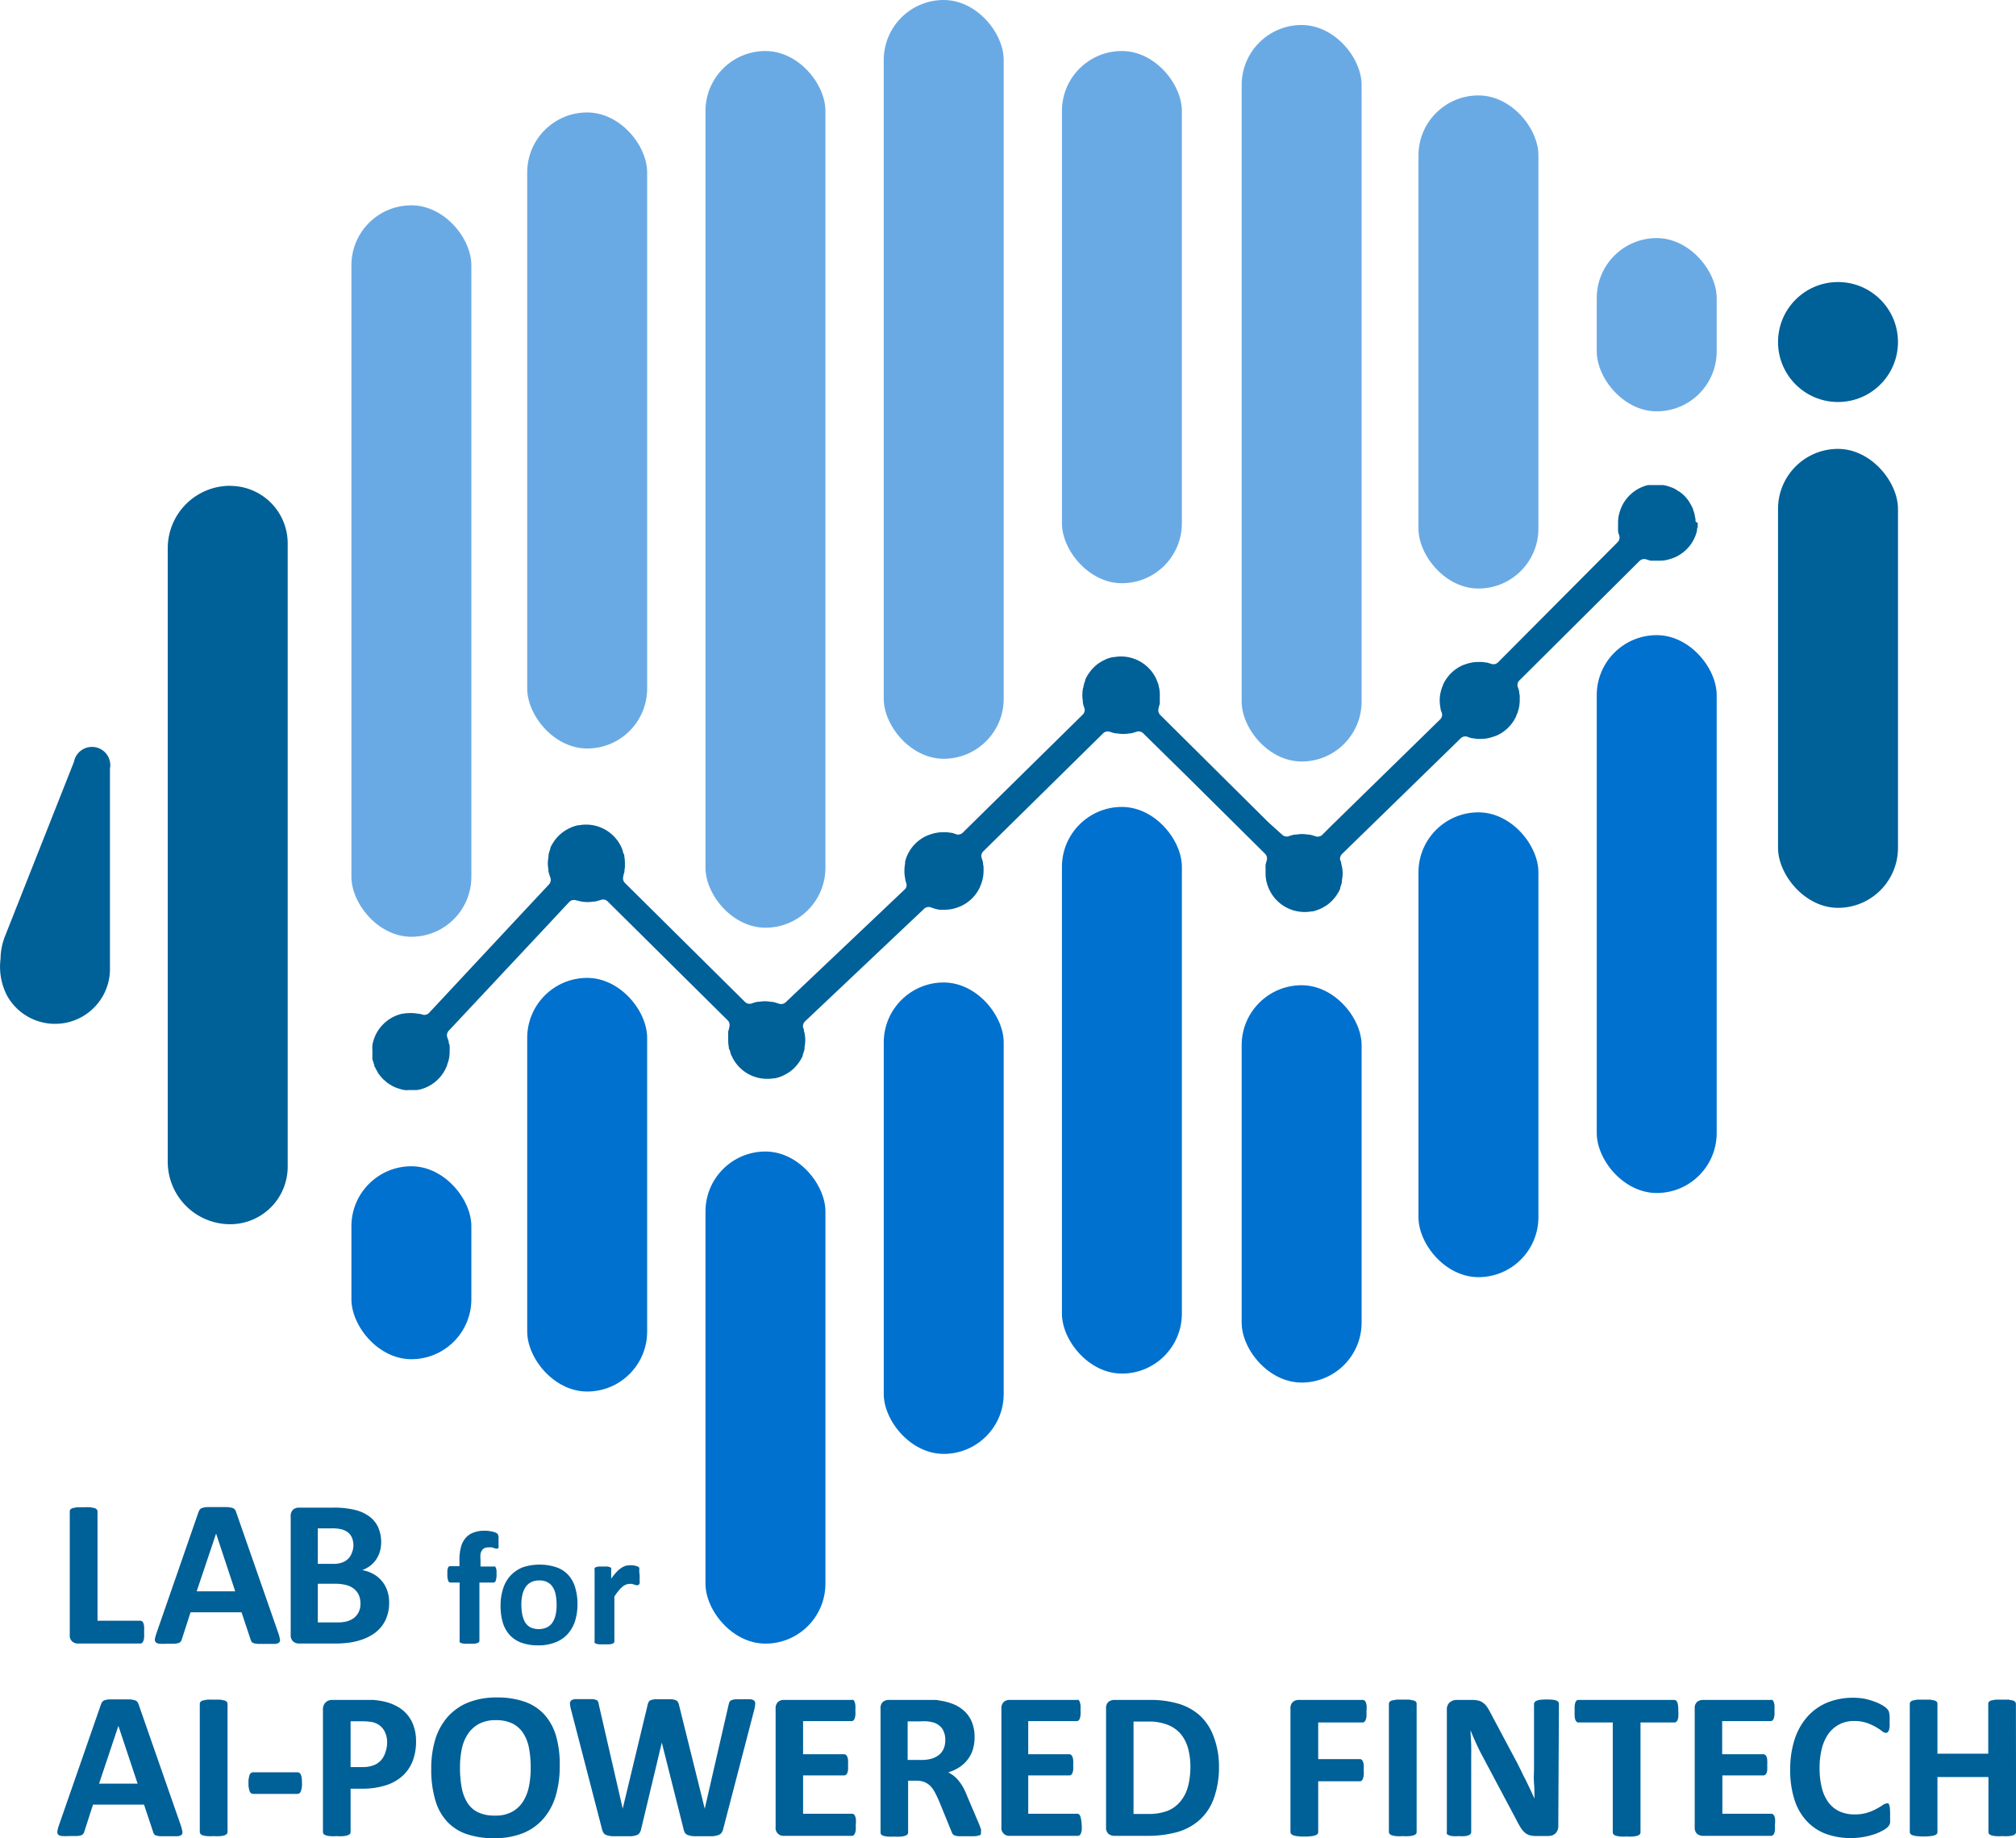 <svg id="圖層_1" data-name="圖層 1" xmlns="http://www.w3.org/2000/svg" viewBox="0 0 220.18 200.75"><defs><style>.cls-1{fill:#006098;}.cls-2{fill:#00416b;}.cls-3{fill:#6aaae4;}.cls-4{fill:#0071ce;}.cls-5{fill:#92c0e9;}</style></defs><path class="cls-1" d="M205.58,90.17c0-.16,0-.32-.05-.48l-.06-.32a3.68,3.68,0,0,0-.15-.47c0-.09-.06-.19-.1-.28s-.16-.31-.25-.46-.08-.15-.13-.22a5.08,5.08,0,0,0-.47-.57s0,0,0,0a4.13,4.13,0,0,0-.6-.49c-.06,0-.14-.08-.21-.13a4.09,4.09,0,0,0-.46-.25l-.28-.1a4.26,4.26,0,0,0-.47-.15l-.32-.06-.49,0h-.34l-.49,0-.31,0a4.26,4.26,0,0,0-2.88,2.34c-.05.11-.09.21-.13.32s-.09.26-.13.4-.05.19-.07.28a4.39,4.39,0,0,0-.07.72v.28c0,.07,0,.14,0,.21s0,.22,0,.33a.9.9,0,0,0,0,.16c0,.14.07.28.11.42s0,0,0,0a.72.72,0,0,1-.15.77L184,105.56a.69.69,0,0,1-.74.15h0l-.47-.14-.14,0a2.14,2.14,0,0,0-.35-.06h-.49a4.17,4.17,0,0,0-.71.07l-.29.07a2.4,2.4,0,0,0-.38.12,2.19,2.19,0,0,0-.33.12A4.25,4.25,0,0,0,178,108c0,.08-.06.15-.08.22a4.42,4.42,0,0,0-.15.48l-.06.25a4.18,4.18,0,0,0-.07.72v.12a4.6,4.6,0,0,0,.1.84.43.43,0,0,1,0,0c0,.13.07.27.12.4a.7.7,0,0,1-.15.73l-11.9,11.63-1,1a.74.74,0,0,1-.78.14,6.09,6.09,0,0,0-.61-.17l-.16,0a4.62,4.62,0,0,0-.66-.06,4.48,4.48,0,0,0-.64.06l-.16,0a3.77,3.77,0,0,0-.6.16.72.72,0,0,1-.76-.14L158.91,123l-11.8-11.71h0a.73.73,0,0,1-.16-.76s0,0,0-.06l.12-.41,0-.17c0-.11,0-.22,0-.33s0-.13,0-.2a2.62,2.62,0,0,0,0-.28,3.38,3.38,0,0,0-.07-.72l-.07-.28c0-.14-.08-.28-.13-.41l-.12-.31a4.26,4.26,0,0,0-3.76-2.45h-.21a4.48,4.48,0,0,0-.64.07l-.13,0a4,4,0,0,0-.7.21l-.17.08a5.21,5.21,0,0,0-.52.28l-.14.09a4.06,4.06,0,0,0-.55.46l-.11.11a4.14,4.14,0,0,0-.37.46l-.11.15a4.36,4.36,0,0,0-.35.64l0,.09a4.44,4.44,0,0,0-.19.62c0,.07,0,.13-.05.2a4.77,4.77,0,0,0-.07.76,4.23,4.23,0,0,0,.05.63l0,.16a4,4,0,0,0,.16.59.7.7,0,0,1-.16.74h0l-13.12,12.91a.71.71,0,0,1-.75.15h0a3.68,3.68,0,0,0-.47-.15l-.15,0a2.14,2.14,0,0,0-.35-.06l-.2,0h-.3a4.17,4.17,0,0,0-.71.08,2,2,0,0,0-.31.07l-.35.11-.36.14a4.25,4.25,0,0,0-2.13,2.19v0a3.63,3.63,0,0,0-.21.66c0,.06,0,.13,0,.19a3.48,3.48,0,0,0-.07.73.56.56,0,0,0,0,.13,3.57,3.57,0,0,0,.09.8s0,0,0,.06.06.25.1.38a.65.65,0,0,1-.16.71l-13,12.32h0a.74.74,0,0,1-.78.14h0c-.21-.07-.42-.13-.64-.18l-.16,0a3.84,3.84,0,0,0-.69-.07,4.76,4.76,0,0,0-.65.06l-.15,0a3.25,3.25,0,0,0-.61.17.73.73,0,0,1-.76-.15l-13.12-13a.73.73,0,0,1-.16-.76s0,0,0-.06.08-.27.11-.41a.86.86,0,0,0,0-.17,3.06,3.06,0,0,0,.05-.32c0-.07,0-.14,0-.2v-.28a4.18,4.18,0,0,0-.07-.72c0-.09,0-.18-.07-.27s-.08-.29-.13-.43l-.12-.29a4.25,4.25,0,0,0-3.76-2.46h-.21a4.62,4.62,0,0,0-.65.07h-.12a5.19,5.19,0,0,0-.7.22l-.17.08a4.3,4.3,0,0,0-.52.28l-.14.09a4.89,4.89,0,0,0-.55.45l-.11.12a3.44,3.44,0,0,0-.38.46l-.1.15a3.88,3.88,0,0,0-.35.63.3.3,0,0,1,0,.1,6.36,6.36,0,0,0-.19.62c0,.07,0,.13,0,.2a4.78,4.78,0,0,0-.08.76,4.05,4.05,0,0,0,.07.7,1,1,0,0,0,0,.17,4.71,4.71,0,0,0,.19.64h0a.74.74,0,0,1-.12.78h0l-3.34,3.57-9.77,10.47a.7.7,0,0,1-.74.18,1.67,1.67,0,0,0-.32-.08l-.11,0a3.77,3.77,0,0,0-.76-.08h-.16a4.77,4.77,0,0,0-.76.07l-.07,0a4.25,4.25,0,0,0-3.21,3.15,1.88,1.88,0,0,0-.06.31,3.87,3.87,0,0,0,0,.49c0,.12,0,.23,0,.35s0,.33,0,.49,0,.21.05.32a4.66,4.66,0,0,0,.16.49c0,.08,0,.17.09.26a3.65,3.65,0,0,0,.3.55c0,.05,0,.09.07.13a5.58,5.58,0,0,0,.49.6l.17.14a2.86,2.86,0,0,0,.43.35,1.5,1.5,0,0,0,.25.15,2.13,2.13,0,0,0,.42.23c.1.05.2.08.3.12l.45.14.33.07a3.73,3.73,0,0,0,.48,0h.34l.5,0,.31-.05a4.27,4.27,0,0,0,2.88-2.33,3.2,3.2,0,0,0,.16-.39c0-.11.07-.21.1-.32l.09-.35a4.17,4.17,0,0,0,.07-.71c0-.11,0-.23,0-.34a1.21,1.21,0,0,0,0-.19c0-.14,0-.28-.08-.41s0-.08,0-.11a4.16,4.16,0,0,0-.16-.5h0a.73.73,0,0,1,.13-.77L80,134.47l2.55-2.73a.72.72,0,0,1,.74-.21,2.3,2.3,0,0,0,.28.06l.22.06a4.17,4.17,0,0,0,.8.08,3.57,3.57,0,0,0,.65-.06l.15,0a6.09,6.09,0,0,0,.61-.17.71.71,0,0,1,.76.15h0l13.12,13h0a.73.73,0,0,1,.16.76s0,0,0,.06-.08.27-.11.41a1.22,1.22,0,0,0,0,.17c0,.11,0,.22,0,.33s0,.13,0,.2v.28a4.28,4.28,0,0,0,.07.72c0,.09,0,.18.07.27s.08.28.13.42.08.2.13.3a4.23,4.23,0,0,0,3.75,2.46h.21a3.49,3.49,0,0,0,.65-.06l.12,0a4.18,4.18,0,0,0,.71-.22l.16-.07a4.35,4.35,0,0,0,.52-.29l.14-.08a4.89,4.89,0,0,0,.56-.46.52.52,0,0,1,.1-.11,5.45,5.45,0,0,0,.38-.46l.1-.15a4,4,0,0,0,.35-.64.42.42,0,0,1,0-.1,4.06,4.06,0,0,0,.19-.62c0-.06,0-.13,0-.19a4.78,4.78,0,0,0,.08-.77,4.46,4.46,0,0,0-.09-.81l-.06-.22c0-.1,0-.19-.07-.29a.73.73,0,0,1,.21-.75l13-12.29a.73.73,0,0,1,.76-.13h0a3.68,3.68,0,0,0,.47.15h0a2.77,2.77,0,0,0,.5.1h.17l.35,0a4.17,4.17,0,0,0,.71-.07l.32-.07.33-.1.38-.15a4.27,4.27,0,0,0,2.12-2.13c0-.09.07-.18.1-.27s.1-.29.14-.44l.06-.26a4.17,4.17,0,0,0,.07-.71,2.71,2.71,0,0,0,0-.29c0-.07,0-.13,0-.19a1.86,1.86,0,0,0-.06-.34s0-.1,0-.14a3.64,3.64,0,0,0-.14-.47h0a.7.7,0,0,1,.15-.73h0l13.12-12.92h0a.72.72,0,0,1,.77-.14,4.21,4.21,0,0,0,.61.16.76.76,0,0,0,.16,0,3.55,3.55,0,0,0,1.3,0l.15,0a6.09,6.09,0,0,0,.61-.17.73.73,0,0,1,.76.15l5,4.92,8.33,8.26a.74.74,0,0,1,.15.77s0,0,0,0-.08.28-.11.42a.86.86,0,0,0,0,.17,3.06,3.06,0,0,0,0,.32c0,.07,0,.14,0,.2v.29a4.39,4.39,0,0,0,.07.72c0,.09.05.18.07.27s.08.28.13.42.08.2.13.3a4.25,4.25,0,0,0,3.75,2.46h.21a3.49,3.49,0,0,0,.65-.06l.12,0a4.07,4.07,0,0,0,.7-.22l.17-.07a4.35,4.35,0,0,0,.52-.29l.14-.08a4.06,4.06,0,0,0,.55-.46l.11-.11a5.45,5.45,0,0,0,.38-.46l.1-.15a4.45,4.45,0,0,0,.35-.64.42.42,0,0,1,0-.1,5.61,5.61,0,0,0,.19-.62c0-.06,0-.13,0-.19a4.78,4.78,0,0,0,.08-.77,3.77,3.77,0,0,0-.1-.83l-.06-.24c0-.1,0-.2-.08-.29a.7.7,0,0,1,.15-.73l13-12.67a.71.71,0,0,1,.75-.14h0a3.68,3.68,0,0,0,.47.15l.13,0,.37.07h.5a4.17,4.17,0,0,0,.71-.07l.3-.07.35-.11.36-.13a4.25,4.25,0,0,0,2.12-2.14c0-.09.07-.19.11-.28s.09-.28.13-.42l.06-.27a4.17,4.17,0,0,0,.07-.71c0-.1,0-.2,0-.3a1.21,1.21,0,0,0,0-.19,1.86,1.86,0,0,0-.06-.34s0-.1,0-.14a3.64,3.64,0,0,0-.14-.47h0a.68.68,0,0,1,.15-.73h0l13.14-13.07a.73.73,0,0,1,.77-.15h0l.44.13.17,0,.33,0h.49a4.18,4.18,0,0,0,.72-.07l.3-.08a2.29,2.29,0,0,0,.37-.12,2.55,2.55,0,0,0,.35-.14,4.23,4.23,0,0,0,2.33-2.87c0-.11,0-.21.05-.31s0-.33.05-.5Z" transform="translate(-20.4 -33.22)"/><path class="cls-2" d="M39.19,79.14" transform="translate(-20.4 -33.22)"/><path class="cls-1" d="M36.14,211.44a4.73,4.73,0,0,1,0,.58,1.41,1.41,0,0,1-.08.39.64.64,0,0,1-.14.22.31.31,0,0,1-.21.07h-6.8a.92.92,0,0,1-.63-.23.88.88,0,0,1-.26-.72V198.27a.31.31,0,0,1,.07-.21.59.59,0,0,1,.25-.15l.46-.09c.2,0,.44,0,.73,0a7.39,7.39,0,0,1,.74,0l.46.09a.55.55,0,0,1,.24.15.32.32,0,0,1,.08.21v11.94h4.66a.37.37,0,0,1,.21.06.51.51,0,0,1,.14.21,1.14,1.14,0,0,1,.08.38A4.62,4.62,0,0,1,36.14,211.44Z" transform="translate(-20.4 -33.22)"/><path class="cls-1" d="M50.8,211.57a4,4,0,0,1,.17.66.36.36,0,0,1-.09.36.74.74,0,0,1-.45.15c-.21,0-.5,0-.88,0l-.91,0a1.85,1.85,0,0,1-.5-.07.43.43,0,0,1-.24-.14.67.67,0,0,1-.12-.24l-1-3H41.21l-.94,2.91a1.11,1.11,0,0,1-.12.27.5.5,0,0,1-.24.17,1.68,1.68,0,0,1-.47.08c-.2,0-.47,0-.8,0a5.92,5.92,0,0,1-.82,0,.63.63,0,0,1-.41-.16.47.47,0,0,1-.09-.38,5.17,5.17,0,0,1,.18-.64l4.57-13.17a1.27,1.27,0,0,1,.16-.31.55.55,0,0,1,.3-.18,1.89,1.89,0,0,1,.55-.08c.24,0,.55,0,.94,0s.81,0,1.08,0a2.42,2.42,0,0,1,.63.08.61.61,0,0,1,.32.18,1.14,1.14,0,0,1,.16.35ZM44,200.69h0L41.88,207h4.21Z" transform="translate(-20.4 -33.22)"/><path class="cls-1" d="M62.9,208.25a4.29,4.29,0,0,1-.22,1.43,3.65,3.65,0,0,1-.6,1.14,3.93,3.93,0,0,1-.92.85,5.55,5.55,0,0,1-1.17.58,7.42,7.42,0,0,1-1.37.34,11.5,11.5,0,0,1-1.63.11H53.05a1,1,0,0,1-.64-.23.92.92,0,0,1-.26-.72V198.81a.92.92,0,0,1,.26-.73.94.94,0,0,1,.64-.22h3.73a9.57,9.57,0,0,1,2.31.23,4.45,4.45,0,0,1,1.59.69,3.06,3.06,0,0,1,1,1.18,4,4,0,0,1,.21,2.69,3.22,3.22,0,0,1-.4.86,3,3,0,0,1-.65.69,3.25,3.25,0,0,1-.88.48,4.15,4.15,0,0,1,1.17.4,3.29,3.29,0,0,1,1.55,1.8A3.94,3.94,0,0,1,62.9,208.25ZM59,202a2.29,2.29,0,0,0-.14-.81,1.53,1.53,0,0,0-.41-.59,2,2,0,0,0-.69-.36,4.25,4.25,0,0,0-1.12-.12H55.11V204H56.8a2.7,2.7,0,0,0,1-.16,1.74,1.74,0,0,0,.65-.42,1.69,1.69,0,0,0,.38-.63A2.13,2.13,0,0,0,59,202Zm.77,6.35a2.43,2.43,0,0,0-.17-.92,1.82,1.82,0,0,0-.51-.68,2.19,2.19,0,0,0-.85-.43,4.9,4.9,0,0,0-1.34-.15H55.11v4.22h2.18a3.57,3.57,0,0,0,1.06-.13,2.23,2.23,0,0,0,.75-.39,1.83,1.83,0,0,0,.49-.64A2.07,2.07,0,0,0,59.77,208.35Z" transform="translate(-20.4 -33.22)"/><path class="cls-1" d="M74.85,201.57c0,.17,0,.31,0,.41a1.11,1.11,0,0,1,0,.24.35.35,0,0,1-.08.11.17.17,0,0,1-.1,0l-.13,0-.19-.06a1.38,1.38,0,0,0-.26-.07,1.75,1.75,0,0,0-.35,0,1,1,0,0,0-.41.07.65.65,0,0,0-.28.24,1,1,0,0,0-.17.42,3,3,0,0,0,0,.64v.72h1.43a.23.23,0,0,1,.14,0,.3.3,0,0,1,.11.15,1.26,1.26,0,0,1,.07.28c0,.11,0,.26,0,.43a1.9,1.9,0,0,1-.09.69.27.27,0,0,1-.25.2H72.76v6.35a.2.2,0,0,1-.06.15.32.32,0,0,1-.17.11,1.81,1.81,0,0,1-.34.07l-.54,0-.53,0a1.94,1.94,0,0,1-.35-.07.32.32,0,0,1-.17-.11.25.25,0,0,1,0-.15v-6.35h-1a.26.26,0,0,1-.25-.2,1.9,1.9,0,0,1-.09-.69c0-.17,0-.32,0-.43a1.26,1.26,0,0,1,.07-.28.24.24,0,0,1,.25-.19h1v-.66a5.34,5.34,0,0,1,.16-1.4,2.36,2.36,0,0,1,.5-1,2,2,0,0,1,.86-.6,3.26,3.26,0,0,1,1.23-.21,3.34,3.34,0,0,1,.65.06,3.9,3.9,0,0,1,.49.12.88.88,0,0,1,.23.13.32.32,0,0,1,.1.16,1.05,1.05,0,0,1,.06.29C74.84,201.26,74.85,201.4,74.85,201.57Z" transform="translate(-20.4 -33.22)"/><path class="cls-1" d="M83.47,208.4a6.18,6.18,0,0,1-.26,1.83,4,4,0,0,1-.8,1.42,3.49,3.49,0,0,1-1.35.92,5,5,0,0,1-1.89.33,5.3,5.3,0,0,1-1.82-.29,3.25,3.25,0,0,1-1.28-.84,3.58,3.58,0,0,1-.76-1.37,6.46,6.46,0,0,1-.24-1.84,5.86,5.86,0,0,1,.27-1.83,3.71,3.71,0,0,1,.8-1.43,3.77,3.77,0,0,1,1.34-.92,5.89,5.89,0,0,1,3.71,0,3.11,3.11,0,0,1,1.28.84,3.44,3.44,0,0,1,.75,1.37A6.09,6.09,0,0,1,83.47,208.4Zm-2.28.09a5.85,5.85,0,0,0-.09-1.07,2.38,2.38,0,0,0-.31-.85,1.51,1.51,0,0,0-.59-.56,1.78,1.78,0,0,0-.91-.2,1.91,1.91,0,0,0-.86.18,1.53,1.53,0,0,0-.61.52,2.57,2.57,0,0,0-.36.84,4.66,4.66,0,0,0-.12,1.11,5.9,5.9,0,0,0,.1,1.07,2.94,2.94,0,0,0,.31.85,1.59,1.59,0,0,0,.59.56,2.23,2.23,0,0,0,1.78,0,1.53,1.53,0,0,0,.61-.52,2.5,2.5,0,0,0,.35-.83A4.75,4.75,0,0,0,81.19,208.49Z" transform="translate(-20.4 -33.22)"/><path class="cls-1" d="M90.26,205.29c0,.21,0,.38,0,.52a1.66,1.66,0,0,1,0,.31.34.34,0,0,1-.1.16.22.22,0,0,1-.14.05l-.16,0-.2-.07-.24-.07a1.29,1.29,0,0,0-.29,0,1,1,0,0,0-.37.08,1.43,1.43,0,0,0-.38.23,3.3,3.3,0,0,0-.41.42,7,7,0,0,0-.47.65v4.89a.2.2,0,0,1-.05.15.31.31,0,0,1-.18.11,1.81,1.81,0,0,1-.34.07l-.53,0-.54,0a2,2,0,0,1-.34-.07.4.4,0,0,1-.18-.11.25.25,0,0,1,0-.15v-7.84a.29.29,0,0,1,0-.16.32.32,0,0,1,.16-.1,1.11,1.11,0,0,1,.3-.07l.45,0,.46,0a.88.88,0,0,1,.29.07.28.28,0,0,1,.15.1.42.42,0,0,1,0,.16v1a6,6,0,0,1,.58-.72,2.92,2.92,0,0,1,.52-.45,1.85,1.85,0,0,1,.49-.24,2.05,2.05,0,0,1,.49-.06h.25l.27.05a1.49,1.49,0,0,1,.25.07.35.35,0,0,1,.15.08.23.23,0,0,1,.07.1.39.39,0,0,1,0,.14c0,.06,0,.15,0,.28S90.26,205.08,90.26,205.29Z" transform="translate(-20.4 -33.22)"/><path class="cls-1" d="M40.15,232.57a5.39,5.39,0,0,1,.17.66.41.41,0,0,1-.09.36.79.79,0,0,1-.45.15c-.22,0-.51,0-.88,0l-.92,0a1.83,1.83,0,0,1-.49-.07.46.46,0,0,1-.25-.14.9.9,0,0,1-.11-.24l-1-3H30.56l-.94,2.91a1.11,1.11,0,0,1-.12.27.5.5,0,0,1-.24.17,1.68,1.68,0,0,1-.47.08c-.21,0-.47,0-.8,0a6.09,6.09,0,0,1-.83,0,.65.65,0,0,1-.41-.16.47.47,0,0,1-.08-.38,3.64,3.64,0,0,1,.17-.64l4.58-13.17a1,1,0,0,1,.16-.31.56.56,0,0,1,.29-.18,1.91,1.91,0,0,1,.56-.08c.23,0,.55,0,.94,0s.81,0,1.08,0a2.4,2.4,0,0,1,.62.08.58.58,0,0,1,.32.18,1.14,1.14,0,0,1,.17.35Zm-6.82-10.88h0L31.22,228h4.21Z" transform="translate(-20.4 -33.22)"/><path class="cls-1" d="M45.25,233.28a.32.32,0,0,1-.08.21.55.55,0,0,1-.24.15,2.2,2.2,0,0,1-.46.09,5,5,0,0,1-.73,0,4.9,4.9,0,0,1-.73,0,2.18,2.18,0,0,1-.47-.09.55.55,0,0,1-.24-.15.32.32,0,0,1-.08-.21v-14a.32.32,0,0,1,.08-.21.53.53,0,0,1,.25-.15l.46-.09a7.18,7.18,0,0,1,.73,0c.29,0,.54,0,.73,0l.46.09a.55.55,0,0,1,.24.15.32.32,0,0,1,.08.21Z" transform="translate(-20.4 -33.22)"/><path class="cls-1" d="M53.38,227.93a2.28,2.28,0,0,1-.13.93.41.41,0,0,1-.4.26H48.08a.42.42,0,0,1-.41-.27,2.45,2.45,0,0,1-.13-.92,2.39,2.39,0,0,1,.13-.91.43.43,0,0,1,.41-.26h4.77a.45.45,0,0,1,.24.06.44.44,0,0,1,.16.19,1.1,1.1,0,0,1,.1.37A4.33,4.33,0,0,1,53.38,227.93Z" transform="translate(-20.4 -33.22)"/><path class="cls-1" d="M65.84,223.36a5.87,5.87,0,0,1-.39,2.22,4.26,4.26,0,0,1-1.14,1.62,4.91,4.91,0,0,1-1.83,1,8.4,8.4,0,0,1-2.55.35H58.69v4.73a.31.31,0,0,1-.07.21.59.59,0,0,1-.25.15,2.2,2.2,0,0,1-.46.09,4.9,4.9,0,0,1-.73,0,5,5,0,0,1-.73,0,2.18,2.18,0,0,1-.47-.09.55.55,0,0,1-.24-.15.38.38,0,0,1-.07-.21V219.94a1.07,1.07,0,0,1,.29-.81,1,1,0,0,1,.74-.27h3.49c.35,0,.69,0,1,0a9,9,0,0,1,1.14.17,5.14,5.14,0,0,1,1.35.49,3.81,3.81,0,0,1,1.16.9,3.71,3.71,0,0,1,.73,1.27A4.93,4.93,0,0,1,65.84,223.36Zm-3.16.22a2.67,2.67,0,0,0-.27-1.28,1.92,1.92,0,0,0-.68-.75,2.24,2.24,0,0,0-.84-.3,6.84,6.84,0,0,0-.91-.06H58.69v5H60a3.22,3.22,0,0,0,1.21-.2,2,2,0,0,0,.8-.54,2.29,2.29,0,0,0,.47-.84A3.27,3.27,0,0,0,62.68,223.58Z" transform="translate(-20.4 -33.22)"/><path class="cls-1" d="M81.53,226.11a11.15,11.15,0,0,1-.46,3.3,6.67,6.67,0,0,1-1.37,2.47,5.86,5.86,0,0,1-2.24,1.55,8.4,8.4,0,0,1-3.09.53,9.14,9.14,0,0,1-3-.45,5.19,5.19,0,0,1-2.15-1.38,5.77,5.77,0,0,1-1.29-2.37,11.69,11.69,0,0,1-.43-3.39,10.84,10.84,0,0,1,.45-3.24,6.72,6.72,0,0,1,1.37-2.45,6,6,0,0,1,2.24-1.55,8.25,8.25,0,0,1,3.1-.54,9,9,0,0,1,3,.45,5.29,5.29,0,0,1,2.16,1.38,6,6,0,0,1,1.3,2.34A11.13,11.13,0,0,1,81.53,226.11Zm-3.17.16a11.6,11.6,0,0,0-.18-2.13,4.57,4.57,0,0,0-.63-1.64,3,3,0,0,0-1.17-1.06,4,4,0,0,0-1.84-.37,3.76,3.76,0,0,0-1.86.42,3.39,3.39,0,0,0-1.2,1.12,4.57,4.57,0,0,0-.65,1.63,9.64,9.64,0,0,0-.19,2,11.93,11.93,0,0,0,.18,2.18,4.87,4.87,0,0,0,.62,1.66,2.83,2.83,0,0,0,1.17,1.05,4.21,4.21,0,0,0,1.85.36,3.76,3.76,0,0,0,1.86-.41,3.31,3.31,0,0,0,1.2-1.12,4.8,4.8,0,0,0,.65-1.66A9.94,9.94,0,0,0,78.36,226.27Z" transform="translate(-20.4 -33.22)"/><path class="cls-1" d="M99.39,232.93a1.19,1.19,0,0,1-.19.44.69.69,0,0,1-.36.25,2.27,2.27,0,0,1-.62.12q-.37,0-1,0t-1.05,0a2.19,2.19,0,0,1-.62-.12.6.6,0,0,1-.34-.25,1.4,1.4,0,0,1-.16-.44l-2.37-9.41h0l-2.25,9.41a1.33,1.33,0,0,1-.16.43.68.68,0,0,1-.33.26,2.11,2.11,0,0,1-.61.12c-.25,0-.59,0-1,0s-.8,0-1.06,0a2.2,2.2,0,0,1-.63-.12.61.61,0,0,1-.33-.25,1.39,1.39,0,0,1-.17-.44l-3.37-13a3.67,3.67,0,0,1-.12-.65.45.45,0,0,1,.13-.36.87.87,0,0,1,.47-.15c.22,0,.52,0,.91,0s.65,0,.86,0a1.29,1.29,0,0,1,.47.08.37.37,0,0,1,.22.18,1.09,1.09,0,0,1,.09.34l2.61,11.36h0l2.71-11.28a1.26,1.26,0,0,1,.12-.36.48.48,0,0,1,.25-.21,1.74,1.74,0,0,1,.49-.1c.2,0,.48,0,.82,0l.88,0a1.67,1.67,0,0,1,.5.1.51.51,0,0,1,.26.21,1.06,1.06,0,0,1,.13.37l2.8,11.28h0l2.6-11.33a3.09,3.09,0,0,1,.09-.31.45.45,0,0,1,.22-.21,1.51,1.51,0,0,1,.46-.1q.3,0,.84,0a7.73,7.73,0,0,1,.78,0,.68.68,0,0,1,.41.15.45.45,0,0,1,.11.37,4.08,4.08,0,0,1-.12.68Z" transform="translate(-20.4 -33.22)"/><path class="cls-1" d="M113.86,232.52a4.22,4.22,0,0,1,0,.55,1.34,1.34,0,0,1-.09.36.4.4,0,0,1-.14.2.28.28,0,0,1-.19.07H106a.85.85,0,0,1-.89-.95V219.81a.92.92,0,0,1,.26-.73.91.91,0,0,1,.63-.22h7.41a.41.41,0,0,1,.19,0,.44.44,0,0,1,.13.2,1.54,1.54,0,0,1,.09.37,4.45,4.45,0,0,1,0,.57,4.06,4.06,0,0,1,0,.54,1.54,1.54,0,0,1-.09.37.5.5,0,0,1-.13.2.33.33,0,0,1-.19.06h-5.3v3.62h4.49a.28.28,0,0,1,.19.07.49.49,0,0,1,.14.19,1.34,1.34,0,0,1,.09.36,4.16,4.16,0,0,1,0,.54,4.11,4.11,0,0,1,0,.55,1.26,1.26,0,0,1-.09.35.49.49,0,0,1-.14.19.33.33,0,0,1-.19.06h-4.49v4.19h5.35a.33.33,0,0,1,.19.06.45.45,0,0,1,.14.2,1.34,1.34,0,0,1,.09.36A4.28,4.28,0,0,1,113.86,232.52Z" transform="translate(-20.4 -33.22)"/><path class="cls-1" d="M127.53,233.31a.46.46,0,0,1,0,.21.31.31,0,0,1-.22.14,1.78,1.78,0,0,1-.5.08c-.22,0-.53,0-.91,0s-.58,0-.77,0a1.58,1.58,0,0,1-.45-.08.47.47,0,0,1-.23-.16.9.9,0,0,1-.12-.24L123,230c-.16-.38-.32-.71-.47-1a3.14,3.14,0,0,0-.51-.73,1.92,1.92,0,0,0-.65-.44,2.22,2.22,0,0,0-.85-.15h-.94v5.65a.31.31,0,0,1-.07.21.53.53,0,0,1-.25.15,2.07,2.07,0,0,1-.46.09,4.9,4.9,0,0,1-.73,0,5.07,5.07,0,0,1-.73,0,2.07,2.07,0,0,1-.46-.09.53.53,0,0,1-.25-.15.37.37,0,0,1-.06-.21V219.81a.92.92,0,0,1,.25-.73,1,1,0,0,1,.64-.22h3.84c.39,0,.71,0,1,0s.48,0,.68.06a6.4,6.4,0,0,1,1.62.43,4,4,0,0,1,1.21.81,3.33,3.33,0,0,1,.76,1.18,4.27,4.27,0,0,1,.27,1.57,4.47,4.47,0,0,1-.19,1.36,3.41,3.41,0,0,1-.56,1.09,3.62,3.62,0,0,1-.9.84,4.64,4.64,0,0,1-1.23.57,3.6,3.6,0,0,1,.62.39,3.25,3.25,0,0,1,.55.56,5,5,0,0,1,.49.74,9.43,9.43,0,0,1,.45,1l1.25,2.93c.11.29.19.5.23.63A1.23,1.23,0,0,1,127.53,233.31Zm-3.89-10.07a2.23,2.23,0,0,0-.33-1.24,1.84,1.84,0,0,0-1.09-.71,3.64,3.64,0,0,0-.53-.09,5.61,5.61,0,0,0-.8,0h-1.36v4.21h1.54a3.75,3.75,0,0,0,1.12-.15,2.42,2.42,0,0,0,.81-.44,1.88,1.88,0,0,0,.48-.67A2.41,2.41,0,0,0,123.64,223.24Z" transform="translate(-20.4 -33.22)"/><path class="cls-1" d="M138.54,232.52a4.22,4.22,0,0,1,0,.55,1.34,1.34,0,0,1-.09.36.4.4,0,0,1-.14.2.28.28,0,0,1-.19.07h-7.46a.85.85,0,0,1-.89-.95V219.81a.92.92,0,0,1,.26-.73.91.91,0,0,1,.63-.22H138a.41.41,0,0,1,.19,0,.44.44,0,0,1,.13.2,1.54,1.54,0,0,1,.09.37,4.45,4.45,0,0,1,0,.57,4.06,4.06,0,0,1,0,.54,1.54,1.54,0,0,1-.09.37.5.5,0,0,1-.13.2.33.33,0,0,1-.19.06h-5.3v3.62h4.49a.28.28,0,0,1,.19.07.41.41,0,0,1,.14.19,1.34,1.34,0,0,1,.09.36,4.16,4.16,0,0,1,0,.54,4.11,4.11,0,0,1,0,.55,1.26,1.26,0,0,1-.09.35.41.41,0,0,1-.14.19.33.33,0,0,1-.19.06h-4.49v4.19h5.35a.33.33,0,0,1,.19.06.45.45,0,0,1,.14.2,1.34,1.34,0,0,1,.09.36A4.28,4.28,0,0,1,138.54,232.52Z" transform="translate(-20.4 -33.22)"/><path class="cls-1" d="M153.53,226.06a10,10,0,0,1-.54,3.49,5.8,5.8,0,0,1-1.53,2.37,6.16,6.16,0,0,1-2.42,1.35,12.17,12.17,0,0,1-3.4.43h-3.55a1,1,0,0,1-.64-.23.91.91,0,0,1-.25-.72V219.81a.92.92,0,0,1,.25-.73,1,1,0,0,1,.64-.22h3.81a10.72,10.72,0,0,1,3.37.46,6.05,6.05,0,0,1,2.32,1.38A6,6,0,0,1,153,223,9,9,0,0,1,153.53,226.06Zm-3.12.1a7.68,7.68,0,0,0-.25-2,4.3,4.3,0,0,0-.79-1.57,3.7,3.7,0,0,0-1.4-1,5.66,5.66,0,0,0-2.24-.37H144.2v10.09h1.57a5.81,5.81,0,0,0,2.09-.32,3.47,3.47,0,0,0,1.42-1,4.2,4.2,0,0,0,.85-1.61A8.33,8.33,0,0,0,150.41,226.16Z" transform="translate(-20.4 -33.22)"/><path class="cls-1" d="M169.64,220.1a4.85,4.85,0,0,1,0,.58,1.43,1.43,0,0,1-.09.37.54.54,0,0,1-.14.2.28.28,0,0,1-.19.07h-4.85v4h4.55a.33.33,0,0,1,.19.06.54.54,0,0,1,.14.2,1.34,1.34,0,0,1,.09.36,4.73,4.73,0,0,1,0,.58,4.45,4.45,0,0,1,0,.57,1.63,1.63,0,0,1-.09.38.51.51,0,0,1-.14.21.33.33,0,0,1-.19.06h-4.55v5.53a.32.32,0,0,1-.07.22.5.5,0,0,1-.24.15,1.74,1.74,0,0,1-.47.1,6.68,6.68,0,0,1-1.46,0,1.66,1.66,0,0,1-.47-.1.55.55,0,0,1-.24-.15.33.33,0,0,1-.08-.22V219.81a.92.92,0,0,1,.26-.73.94.94,0,0,1,.64-.22h7a.33.33,0,0,1,.19.06.51.51,0,0,1,.14.21,1.41,1.41,0,0,1,.09.38A4.91,4.91,0,0,1,169.64,220.1Z" transform="translate(-20.4 -33.22)"/><path class="cls-1" d="M175.12,233.28a.31.31,0,0,1-.07.21.53.53,0,0,1-.25.15,2.07,2.07,0,0,1-.46.09,4.9,4.9,0,0,1-.73,0,5,5,0,0,1-.73,0,2.07,2.07,0,0,1-.46-.09.53.53,0,0,1-.25-.15.32.32,0,0,1-.08-.21v-14a.32.32,0,0,1,.08-.21.53.53,0,0,1,.25-.15l.47-.09a7.1,7.1,0,0,1,.72,0,7.18,7.18,0,0,1,.73,0l.46.09a.53.53,0,0,1,.25.15.31.31,0,0,1,.07.21Z" transform="translate(-20.4 -33.22)"/><path class="cls-1" d="M190.59,232.64a1.13,1.13,0,0,1-.09.47,1,1,0,0,1-.25.35.91.91,0,0,1-.36.2,1.59,1.59,0,0,1-.43.06h-1.29a2.78,2.78,0,0,1-.69-.08,1.36,1.36,0,0,1-.54-.29,2.69,2.69,0,0,1-.48-.58q-.22-.36-.51-.93l-3.69-6.94c-.22-.41-.44-.86-.66-1.34s-.42-.94-.59-1.39h0c0,.55.06,1.1.07,1.65s0,1.11,0,1.69v7.76a.37.37,0,0,1-.06.21.43.43,0,0,1-.22.15,1.29,1.29,0,0,1-.42.1,4.14,4.14,0,0,1-.67,0,4.22,4.22,0,0,1-.67,0,1.29,1.29,0,0,1-.41-.1.44.44,0,0,1-.21-.15.36.36,0,0,1,0-.21V219.94a1,1,0,0,1,.31-.81,1.16,1.16,0,0,1,.78-.27h1.61a3.15,3.15,0,0,1,.74.07,1.44,1.44,0,0,1,.53.25,1.82,1.82,0,0,1,.44.47,7.11,7.11,0,0,1,.43.76l2.89,5.42c.16.33.33.65.49,1s.33.63.48.95l.45.94.42.91h0c0-.53,0-1.09-.05-1.67s0-1.14,0-1.66v-7a.37.37,0,0,1,.07-.2.59.59,0,0,1,.23-.16,1.43,1.43,0,0,1,.43-.1,7.39,7.39,0,0,1,1.33,0,1.29,1.29,0,0,1,.41.1.47.47,0,0,1,.2.16.46.46,0,0,1,.05.2Z" transform="translate(-20.4 -33.22)"/><path class="cls-1" d="M203.7,220.1a4.39,4.39,0,0,1,0,.56,1.14,1.14,0,0,1-.08.38.44.44,0,0,1-.15.21.26.26,0,0,1-.18.07h-3.72v12a.32.32,0,0,1-.08.21.55.55,0,0,1-.24.15,2.18,2.18,0,0,1-.47.09,4.84,4.84,0,0,1-.72,0,5,5,0,0,1-.73,0,2.18,2.18,0,0,1-.47-.09.55.55,0,0,1-.24-.15.32.32,0,0,1-.08-.21v-12H192.8a.27.27,0,0,1-.2-.07.51.51,0,0,1-.14-.21,1.46,1.46,0,0,1-.08-.38,4.39,4.39,0,0,1,0-.56,4.91,4.91,0,0,1,0-.59,1.46,1.46,0,0,1,.08-.38.51.51,0,0,1,.14-.21.32.32,0,0,1,.2-.06h10.46a.3.3,0,0,1,.18.06.44.44,0,0,1,.15.21,1.14,1.14,0,0,1,.08.38A4.91,4.91,0,0,1,203.7,220.1Z" transform="translate(-20.4 -33.22)"/><path class="cls-1" d="M214.25,232.52a4.22,4.22,0,0,1,0,.55,1.07,1.07,0,0,1-.08.36.41.41,0,0,1-.15.2.26.26,0,0,1-.18.07h-7.46a1,1,0,0,1-.64-.23.91.91,0,0,1-.25-.72V219.81a.92.92,0,0,1,.25-.73,1,1,0,0,1,.64-.22h7.41a.35.35,0,0,1,.18,0,.45.45,0,0,1,.14.2,1.54,1.54,0,0,1,.09.37,4.45,4.45,0,0,1,0,.57,4.06,4.06,0,0,1,0,.54,1.54,1.54,0,0,1-.09.37.51.51,0,0,1-.14.2.28.28,0,0,1-.18.06h-5.3v3.62H213a.3.3,0,0,1,.19.07.49.49,0,0,1,.14.19,1.07,1.07,0,0,1,.08.36,4.16,4.16,0,0,1,0,.54,4.11,4.11,0,0,1,0,.55,1,1,0,0,1-.08.35.49.49,0,0,1-.14.19.35.35,0,0,1-.19.06h-4.49v4.19h5.35a.3.3,0,0,1,.18.06.46.46,0,0,1,.15.2,1.07,1.07,0,0,1,.08.36A4.28,4.28,0,0,1,214.25,232.52Z" transform="translate(-20.4 -33.22)"/><path class="cls-1" d="M226.83,231.45c0,.19,0,.35,0,.49a2.49,2.49,0,0,1,0,.34,1.18,1.18,0,0,1-.1.25.85.85,0,0,1-.18.23,2.28,2.28,0,0,1-.49.34,5.68,5.68,0,0,1-.88.4,8.2,8.2,0,0,1-1.19.31,7.38,7.38,0,0,1-1.45.13,7.76,7.76,0,0,1-2.76-.47,5.45,5.45,0,0,1-2.08-1.41,6.1,6.1,0,0,1-1.32-2.33,10.34,10.34,0,0,1-.46-3.26,10.51,10.51,0,0,1,.5-3.36,7,7,0,0,1,1.41-2.46,6,6,0,0,1,2.18-1.52,7.37,7.37,0,0,1,2.79-.51,6.59,6.59,0,0,1,1.19.1A7.12,7.12,0,0,1,225,219a5.54,5.54,0,0,1,.88.38,2.78,2.78,0,0,1,.55.38,1.72,1.72,0,0,1,.21.25.85.85,0,0,1,.09.27,3,3,0,0,1,.05.38c0,.14,0,.32,0,.54s0,.42,0,.58a2.39,2.39,0,0,1-.08.39.64.64,0,0,1-.14.22.34.34,0,0,1-.19.07.8.8,0,0,1-.43-.2,5.72,5.72,0,0,0-.68-.45,5.86,5.86,0,0,0-1-.45,4.37,4.37,0,0,0-1.38-.2,3.38,3.38,0,0,0-1.58.36,3.41,3.41,0,0,0-1.18,1,4.8,4.8,0,0,0-.74,1.63,8.27,8.27,0,0,0-.25,2.14,8.46,8.46,0,0,0,.27,2.27,4.34,4.34,0,0,0,.76,1.57,3.2,3.2,0,0,0,1.21.93,4,4,0,0,0,1.59.3,4.38,4.38,0,0,0,1.38-.19,5,5,0,0,0,1-.42c.28-.15.51-.29.69-.41a.86.86,0,0,1,.42-.18.34.34,0,0,1,.18,0,.36.36,0,0,1,.11.19,1.52,1.52,0,0,1,.07.38A6,6,0,0,1,226.83,231.45Z" transform="translate(-20.4 -33.22)"/><path class="cls-1" d="M240.59,233.28a.32.32,0,0,1-.08.21.55.55,0,0,1-.24.15,2.2,2.2,0,0,1-.46.09,5.07,5.07,0,0,1-.73,0,5.22,5.22,0,0,1-.74,0,2,2,0,0,1-.45-.09.53.53,0,0,1-.25-.15.31.31,0,0,1-.07-.21v-6H232v6a.31.31,0,0,1-.07.21.55.55,0,0,1-.24.15,2.2,2.2,0,0,1-.46.09,6.68,6.68,0,0,1-1.46,0,2.18,2.18,0,0,1-.47-.09.55.55,0,0,1-.24-.15.32.32,0,0,1-.08-.21v-14a.32.32,0,0,1,.08-.21.55.55,0,0,1,.24-.15l.47-.09c.19,0,.44,0,.73,0s.54,0,.73,0l.46.09a.55.55,0,0,1,.24.15.31.31,0,0,1,.07.21v5.45h5.55v-5.45a.31.31,0,0,1,.07-.21.53.53,0,0,1,.25-.15l.45-.09c.2,0,.45,0,.74,0s.53,0,.73,0l.46.09a.55.55,0,0,1,.24.15.32.32,0,0,1,.08.21Z" transform="translate(-20.4 -33.22)"/><circle class="cls-1" cx="200.74" cy="37.35" r="6.55"/><rect class="cls-3" x="38.38" y="22.42" width="13.1" height="79.88" rx="6.55"/><rect class="cls-4" x="38.38" y="127.36" width="13.1" height="21.07" rx="6.55"/><rect class="cls-3" x="57.58" y="12.28" width="13.1" height="69.46" rx="6.55"/><rect class="cls-3" x="77.05" y="5.57" width="13.1" height="95.74" rx="6.55"/><rect class="cls-4" x="57.58" y="106.79" width="13.1" height="45.17" rx="6.55"/><rect class="cls-4" x="77.05" y="125.75" width="13.1" height="53.74" rx="6.55"/><rect class="cls-3" x="96.52" width="13.1" height="82.86" rx="6.55"/><rect class="cls-4" x="96.52" y="107.29" width="13.1" height="51.48" rx="6.55"/><rect class="cls-3" x="115.98" y="5.57" width="13.1" height="58.12" rx="6.55"/><rect class="cls-4" x="115.98" y="88.12" width="13.1" height="61.88" rx="6.55"/><rect class="cls-3" x="135.61" y="2.73" width="13.1" height="80.43" rx="6.55"/><rect class="cls-4" x="135.61" y="107.59" width="13.1" height="43.39" rx="6.55"/><rect class="cls-3" x="154.92" y="10.42" width="13.1" height="53.85" rx="6.55"/><rect class="cls-4" x="154.92" y="88.71" width="13.1" height="50.76" rx="6.55"/><rect class="cls-3" x="174.39" y="26" width="13.1" height="18.92" rx="6.55"/><rect class="cls-4" x="174.39" y="69.36" width="13.1" height="60.92" rx="6.55"/><rect class="cls-1" x="194.19" y="49.02" width="13.1" height="50.12" rx="6.55"/><path class="cls-5" d="M38.8,90.57" transform="translate(-20.4 -33.22)"/><path class="cls-1" d="M25.14,53.06h0a6.28,6.28,0,0,1,6.28,6.28v68.07a6.28,6.28,0,0,1-6.28,6.28h0a6.82,6.82,0,0,1-6.82-6.82v-67a6.82,6.82,0,0,1,6.82-6.82Z"/><path class="cls-1" d="M32.41,117.16a2,2,0,0,0-3.93-.75L20.93,135.5a6.94,6.94,0,0,0-.47,2.43A6.83,6.83,0,0,0,21.2,142h0a6,6,0,0,0,11.21-2.8Z" transform="translate(-20.4 -33.22)"/><path class="cls-5" d="M38.88,89.41" transform="translate(-20.4 -33.22)"/></svg>
